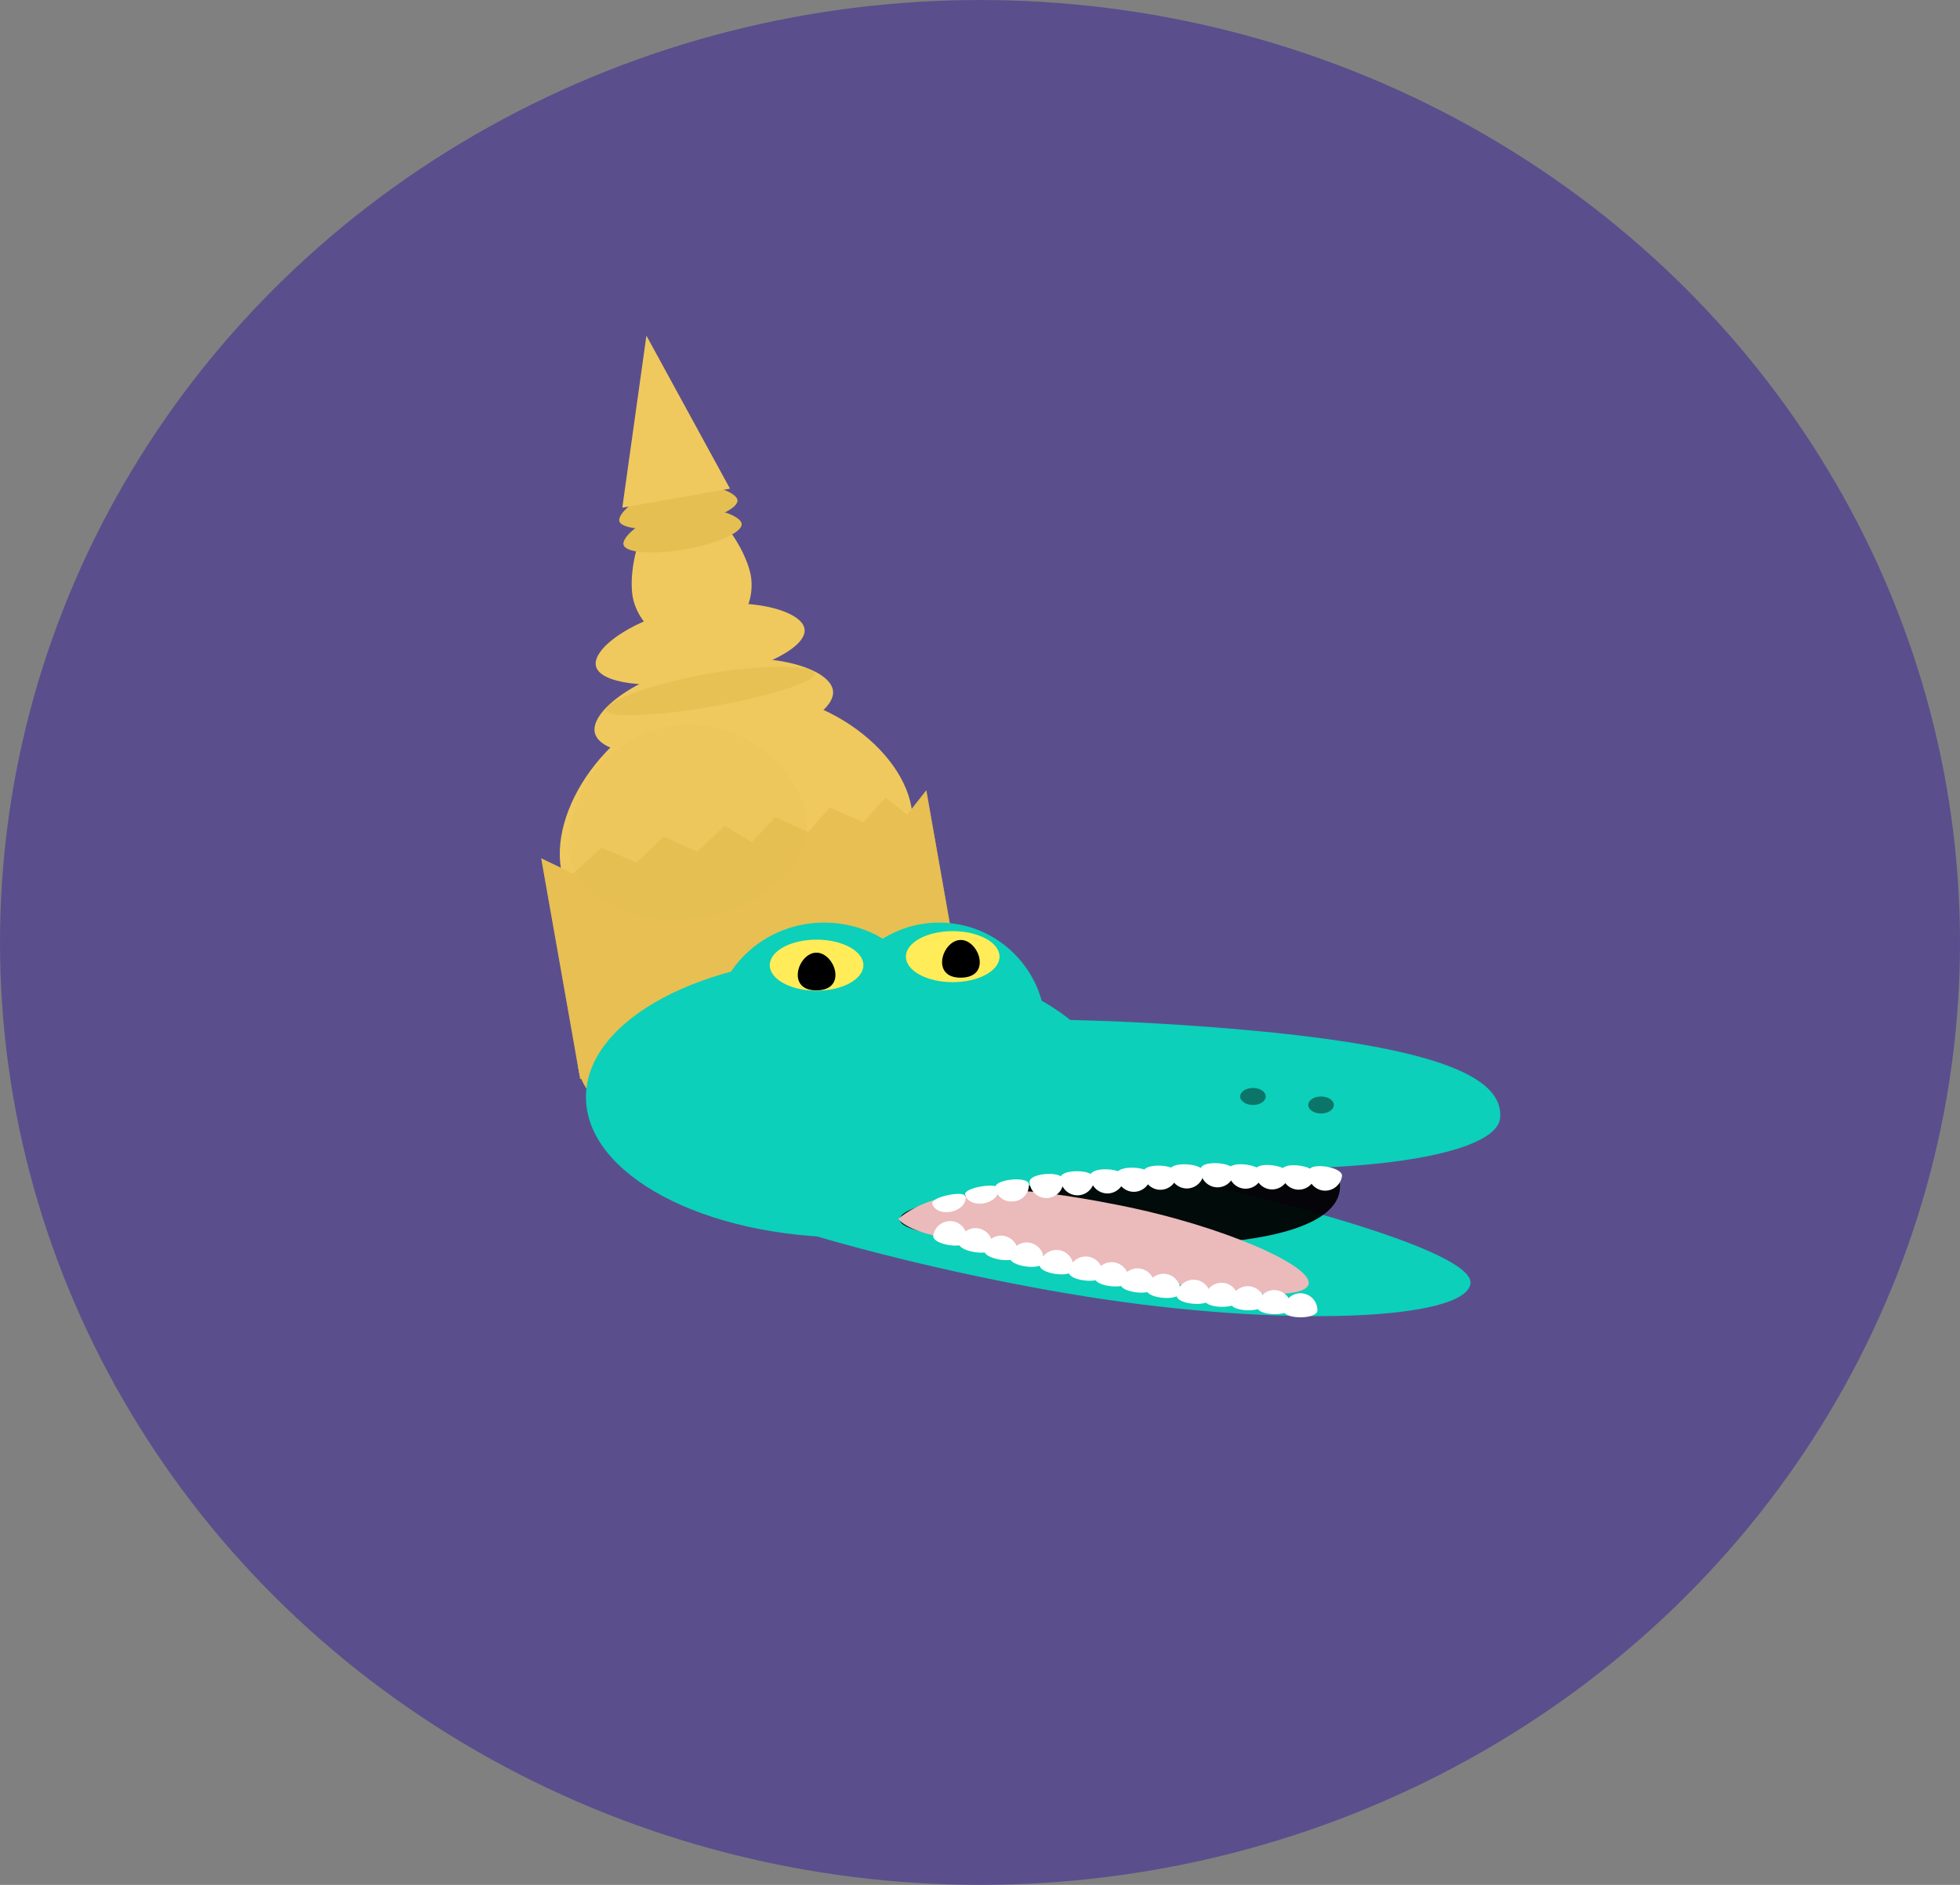 <svg xmlns="http://www.w3.org/2000/svg" width="52" height="50" viewBox="0 0 52 50">
  <rect x="0" y="0" width="52" height="50" fill="#808080" stroke="none"/>
  <g id="Group_19" data-name="Group 19" transform="translate(-171 -1322)">
    <ellipse id="Ellipse_31" data-name="Ellipse 31" cx="26" cy="25" rx="26" ry="25" transform="translate(171 1322)" fill="rgba(78,62,145,0.74)"/>
    <g id="Group_15" data-name="Group 15" transform="matrix(0.985, -0.174, 0.174, 0.985, 183.069, 1331.801)">
      <ellipse id="Ellipse_12" data-name="Ellipse 12" cx="5.186" cy="2.565" rx="5.186" ry="2.565" transform="translate(0 16.275)" fill="#e5bf52"/>
      <path id="Path_63" data-name="Path 63" d="M10.371,0V5.942H0V0L.761.546,1.619,0l.848.546L3.3,0l.806.546L4.934,0l.643.546L6.3,0l.791.546L7.774,0l.8.546L9.273,0l.486.546Z" transform="translate(0 13.167)" fill="#f0c95e"/>
      <path id="Path_64" data-name="Path 64" d="M4.718,0C7.324,0,9.437,2.138,9.437,3.864S7.324,6.991,4.718,6.991,0,5.591,0,3.864,2.112,0,4.718,0Z" transform="translate(0.468 9.671)" fill="#f0c95e"/>
      <path id="Path_65" data-name="Path 65" d="M10.371,0V5.942H0V0L.761.546,1.619,0l.848.546L3.3,0l.806.546L4.934,0l.643.546L6.3,0l.791.546L7.774,0l.8.546L9.273,0l.486.546Z" transform="translate(0 13.167)" fill="#ddb548" opacity="0.519"/>
      <path id="Path_66" data-name="Path 66" d="M3.208,0C4.98,0,6.416.73,6.416,1.319S4.98,2.386,3.208,2.386,0,1.908,0,1.319,1.436,0,3.208,0Z" transform="translate(1.978 8.796)" fill="#f0c95e"/>
      <path id="Path_67" data-name="Path 67" d="M2.81,0C4.362,0,5.62.6,5.62,1.087s-1.258.88-2.81.88S0,1.573,0,1.087,1.258,0,2.81,0Z" transform="translate(2.315 7.295)" fill="#f0c95e"/>
      <path id="Path_68" data-name="Path 68" d="M1.591,0C2.47,0,3.183,1.547,3.183,2.383A1.554,1.554,0,0,1,1.591,3.9,1.554,1.554,0,0,1,0,2.383C0,1.547.713,0,1.591,0Z" transform="translate(3.595 4.382)" fill="#f0c95e"/>
      <path id="Path_69" data-name="Path 69" d="M1.591,0C2.47,0,3.183.421,3.183.649s-.713.412-1.591.412S0,.876,0,.649.713,0,1.591,0Z" transform="translate(3.595 4.698)" fill="#e5bf52"/>
      <path id="Path_70" data-name="Path 70" d="M1.591,0C2.47,0,3.183.421,3.183.649s-.713.412-1.591.412S0,.876,0,.649.713,0,1.591,0Z" transform="translate(3.595 4.061)" fill="#e5bf52"/>
      <path id="Path_71" data-name="Path 71" d="M1.423,0,0,4.382H2.9Z" transform="translate(3.735 0)" fill="#f0c95e"/>
      <path id="Path_72" data-name="Path 72" d="M2.81,0C4.362,0,5.62.268,5.62.484S4.362.875,2.81.875,0,.7,0,.484,1.258,0,2.81,0Z" transform="translate(2.376 9.113)" fill="#e5bf52" opacity="0.709"/>
      <path id="Path_73" data-name="Path 73" d="M3.193,0A3.252,3.252,0,0,1,6.387,2.837c0,1.268-1.43,2.3-3.193,2.3S0,4.1,0,2.837A3.252,3.252,0,0,1,3.193,0Z" transform="translate(0.748 10.307)" fill="#e5bf52" opacity="0.2"/>
    </g>
    <g id="Group_16" data-name="Group 16" transform="translate(186.546 1346.474)">
      <ellipse id="Ellipse_13" data-name="Ellipse 13" cx="2.935" cy="2.822" rx="2.935" ry="2.822" transform="translate(3.386 0)" fill="#0cd0b9"/>
      <ellipse id="Ellipse_14" data-name="Ellipse 14" cx="6.999" cy="3.725" rx="6.999" ry="3.725" transform="translate(0 0.903)" fill="#0cd0b9"/>
      <path id="Path_74" data-name="Path 74" d="M8.5,0c6.928-.021,8.5.831,8.5,1.857S13.2,3.714,8.5,3.714,0,2.882,0,1.857,1.576.021,8.5,0Z" transform="matrix(0.998, 0.07, -0.07, 0.998, 7.419, 2.128)" fill="#0cd0b9"/>
      <path id="Path_75" data-name="Path 75" d="M9.472,0C14.7,0,21.908.684,21.908,1.67S17.157,3.6,11.925,3.6,0,2.772,0,1.786,4.241,0,9.472,0Z" transform="translate(2.089 4.504) rotate(9)" fill="#0cd0b9"/>
      <ellipse id="Ellipse_15" data-name="Ellipse 15" cx="2.822" cy="2.822" rx="2.822" ry="2.822" transform="translate(6.547 0)" fill="#0cd0b9"/>
    </g>
    <ellipse id="Ellipse_24" data-name="Ellipse 24" cx="1.242" cy="0.677" rx="1.242" ry="0.677" transform="translate(191.422 1346.926)" fill="#ffec58"/>
    <ellipse id="Ellipse_25" data-name="Ellipse 25" cx="1.242" cy="0.677" rx="1.242" ry="0.677" transform="translate(195.034 1346.7)" fill="#ffec58"/>
    <path id="Path_194" data-name="Path 194" d="M1,.5c0,.824-1,.488-1,0S1-.324,1,.5Z" transform="matrix(0.017, 1, -1, 0.017, 193.155, 1347.263)"/>
    <path id="Path_195" data-name="Path 195" d="M1,.5c0,.824-1,.488-1,0S1-.324,1,.5Z" transform="matrix(0.017, 1, -1, 0.017, 196.984, 1346.926)"/>
    <ellipse id="Ellipse_26" data-name="Ellipse 26" cx="5.531" cy="1.242" rx="5.531" ry="1.242" transform="translate(193.518 1351.538)" fill="#0cd0b9"/>
    <path id="Path_196" data-name="Path 196" d="M7.432,0C11.2,0,11.71-.069,11.71.445s-.511,1.42-4.278,1.42S0,1.448,0,.934,3.664,0,7.432,0Z" transform="matrix(0.999, -0.035, 0.035, 0.999, 194.837, 1353.417)" opacity="0.945"/>
    <g id="Group_17" data-name="Group 17" transform="translate(194.828 1353.008)">
      <g id="Group_13" data-name="Group 13" transform="translate(0 0)">
        <path id="Path_163" data-name="Path 163" d="M3.87.025C6.7-.114,9.293.349,9.263.849s-2.32.816-5.152.954S-.029,1.49,0,.99,1.038.163,3.87.025Z" transform="translate(2.105 0) rotate(14)" fill="#ebbaba"/>
        <path id="Path_164" data-name="Path 164" d="M2.342.078C3.623.385,5.359.353,5.359.847s-1.349.322-3.035.322S0,.644,0,.556A2.707,2.707,0,0,1,2.342.078Z" transform="translate(0 0.762) rotate(-1)" fill="#ebbaba"/>
      </g>
    </g>
    <path id="Path_197" data-name="Path 197" d="M.452,0A.452.452,0,0,1,.9.452C.9.7,0,.7,0,.452A.452.452,0,0,1,.452,0Z" transform="translate(195.831 1354.327) rotate(9)" fill="#fff"/>
    <path id="Path_198" data-name="Path 198" d="M.452,0A.452.452,0,0,1,.9.452C.9.7,0,.7,0,.452A.452.452,0,0,1,.452,0Z" transform="translate(196.508 1354.514) rotate(9)" fill="#fff"/>
    <path id="Path_199" data-name="Path 199" d="M.452,0A.452.452,0,0,1,.9.452C.9.7,0,.7,0,.452A.452.452,0,0,1,.452,0Z" transform="translate(197.185 1354.713) rotate(9)" fill="#fff"/>
    <path id="Path_200" data-name="Path 200" d="M.452,0A.452.452,0,0,1,.9.452C.9.7,0,.7,0,.452A.452.452,0,0,1,.452,0Z" transform="translate(197.856 1354.9) rotate(8)" fill="#fff"/>
    <path id="Path_201" data-name="Path 201" d="M.452,0A.452.452,0,0,1,.9.452C.9.7,0,.7,0,.452A.452.452,0,0,1,.452,0Z" transform="translate(198.646 1355.099) rotate(8)" fill="#fff"/>
    <path id="Path_202" data-name="Path 202" d="M.452,0A.452.452,0,0,1,.9.452C.9.7,0,.7,0,.452A.452.452,0,0,1,.452,0Z" transform="matrix(0.995, 0.105, -0.105, 0.995, 199.405, 1355.286)" fill="#fff"/>
    <path id="Path_203" data-name="Path 203" d="M.452,0A.452.452,0,0,1,.9.452C.9.7,0,.7,0,.452A.452.452,0,0,1,.452,0Z" transform="matrix(0.995, 0.105, -0.105, 0.995, 200.092, 1355.437)" fill="#fff"/>
    <path id="Path_204" data-name="Path 204" d="M.452,0A.452.452,0,0,1,.9.452C.9.7,0,.7,0,.452A.452.452,0,0,1,.452,0Z" transform="matrix(0.995, 0.105, -0.105, 0.995, 200.778, 1355.601)" fill="#fff"/>
    <path id="Path_205" data-name="Path 205" d="M.452,0A.452.452,0,0,1,.9.452C.9.7,0,.7,0,.452A.452.452,0,0,1,.452,0Z" transform="matrix(0.996, 0.087, -0.087, 0.996, 201.458, 1355.752)" fill="#fff"/>
    <path id="Path_206" data-name="Path 206" d="M.452,0A.452.452,0,0,1,.9.452C.9.7,0,.7,0,.452A.452.452,0,0,1,.452,0Z" transform="matrix(0.996, 0.087, -0.087, 0.996, 202.257, 1355.909)" fill="#fff"/>
    <path id="Path_207" data-name="Path 207" d="M.452,0A.452.452,0,0,1,.9.452C.9.7,0,.7,0,.452A.452.452,0,0,1,.452,0Z" transform="translate(202.966 1356.02) rotate(1)" fill="#fff"/>
    <path id="Path_208" data-name="Path 208" d="M.452,0A.452.452,0,0,1,.9.452C.9.7,0,.7,0,.452A.452.452,0,0,1,.452,0Z" transform="translate(203.663 1356.111) rotate(1)" fill="#fff"/>
    <path id="Path_209" data-name="Path 209" d="M.452,0A.452.452,0,0,1,.9.452C.9.7,0,.7,0,.452A.452.452,0,0,1,.452,0Z" transform="translate(204.362 1356.214) rotate(1)" fill="#fff"/>
    <path id="Path_210" data-name="Path 210" d="M.452,0A.452.452,0,0,1,.9.452C.9.7,0,.7,0,.452A.452.452,0,0,1,.452,0Z" transform="translate(205.052 1356.306)" fill="#fff"/>
    <path id="Path_211" data-name="Path 211" d="M.452.448C.7.448.9.306.9.131S0-.044,0,.131.2.448.452.448Z" transform="matrix(0.978, -0.208, 0.208, 0.978, 195.707, 1353.797)" fill="#fff"/>
    <path id="Path_212" data-name="Path 212" d="M.452.453C.7.453.9.309.9.133S0-.044,0,.133.2.453.452.453Z" transform="matrix(0.985, -0.174, 0.174, 0.985, 196.581, 1353.552)" fill="#fff"/>
    <path id="Path_213" data-name="Path 213" d="M.452.579A.432.432,0,0,0,.9.17c0-.226-.9-.226-.9,0A.432.432,0,0,0,.452.579Z" transform="matrix(0.995, -0.105, 0.105, 0.995, 197.383, 1353.339)" fill="#fff"/>
    <path id="Path_214" data-name="Path 214" d="M.452.639A.452.452,0,0,0,.9.187c0-.249-.9-.249-.9,0A.452.452,0,0,0,.452.639Z" transform="translate(198.301 1353.174) rotate(-4)" fill="#fff"/>
    <path id="Path_215" data-name="Path 215" d="M.452.639A.452.452,0,0,0,.9.187c0-.249-.9-.249-.9,0A.452.452,0,0,0,.452.639Z" transform="translate(199.139 1353.061) rotate(1)" fill="#fff"/>
    <path id="Path_216" data-name="Path 216" d="M.452.639A.452.452,0,0,0,.9.187c0-.249-.9-.249-.9,0A.452.452,0,0,0,.452.639Z" transform="matrix(0.999, 0.052, -0.052, 0.999, 199.941, 1352.996)" fill="#fff"/>
    <path id="Path_217" data-name="Path 217" d="M.452.639A.452.452,0,0,0,.9.187c0-.249-.9-.249-.9,0A.452.452,0,0,0,.452.639Z" transform="matrix(0.999, 0.052, -0.052, 0.999, 200.642, 1352.953)" fill="#fff"/>
    <path id="Path_218" data-name="Path 218" d="M.452.639A.452.452,0,0,0,.9.187c0-.249-.9-.249-.9,0A.452.452,0,0,0,.452.639Z" transform="matrix(0.999, 0.052, -0.052, 0.999, 201.346, 1352.899)" fill="#fff"/>
    <path id="Path_219" data-name="Path 219" d="M.452.639A.452.452,0,0,0,.9.187c0-.249-.9-.249-.9,0A.452.452,0,0,0,.452.639Z" transform="matrix(0.998, 0.07, -0.07, 0.998, 202.052, 1352.856)" fill="#fff"/>
    <path id="Path_220" data-name="Path 220" d="M.452.639A.452.452,0,0,0,.9.187c0-.249-.9-.249-.9,0A.452.452,0,0,0,.452.639Z" transform="matrix(0.998, 0.07, -0.07, 0.998, 202.866, 1352.826)" fill="#fff"/>
    <path id="Path_221" data-name="Path 221" d="M.452.639A.452.452,0,0,0,.9.187c0-.249-.9-.249-.9,0A.452.452,0,0,0,.452.639Z" transform="translate(203.628 1352.833) rotate(8)" fill="#fff"/>
    <path id="Path_222" data-name="Path 222" d="M.452.639A.452.452,0,0,0,.9.187c0-.249-.9-.249-.9,0A.452.452,0,0,0,.452.639Z" transform="translate(204.331 1352.852) rotate(8)" fill="#fff"/>
    <path id="Path_223" data-name="Path 223" d="M.452.639A.452.452,0,0,0,.9.187c0-.249-.9-.249-.9,0A.452.452,0,0,0,.452.639Z" transform="translate(205.036 1352.859) rotate(8)" fill="#fff"/>
    <path id="Path_224" data-name="Path 224" d="M.452.639A.452.452,0,0,0,.9.187c0-.249-.9-.249-.9,0A.452.452,0,0,0,.452.639Z" transform="translate(205.744 1352.878) rotate(9)" fill="#fff"/>
    <ellipse id="Ellipse_27" data-name="Ellipse 27" cx="0.79" cy="0.677" rx="0.79" ry="0.677" transform="translate(203.451 1350.635)" fill="#0cd0b9"/>
    <ellipse id="Ellipse_28" data-name="Ellipse 28" cx="0.339" cy="0.226" rx="0.339" ry="0.226" transform="translate(203.903 1350.86)" fill="#0e0e0e" opacity="0.468"/>
    <ellipse id="Ellipse_29" data-name="Ellipse 29" cx="0.79" cy="0.677" rx="0.79" ry="0.677" transform="translate(205.032 1350.86)" fill="#0cd0b9"/>
    <ellipse id="Ellipse_30" data-name="Ellipse 30" cx="0.339" cy="0.226" rx="0.339" ry="0.226" transform="translate(205.709 1351.086)" fill="#0e0e0e" opacity="0.468"/>
  </g>
</svg>

